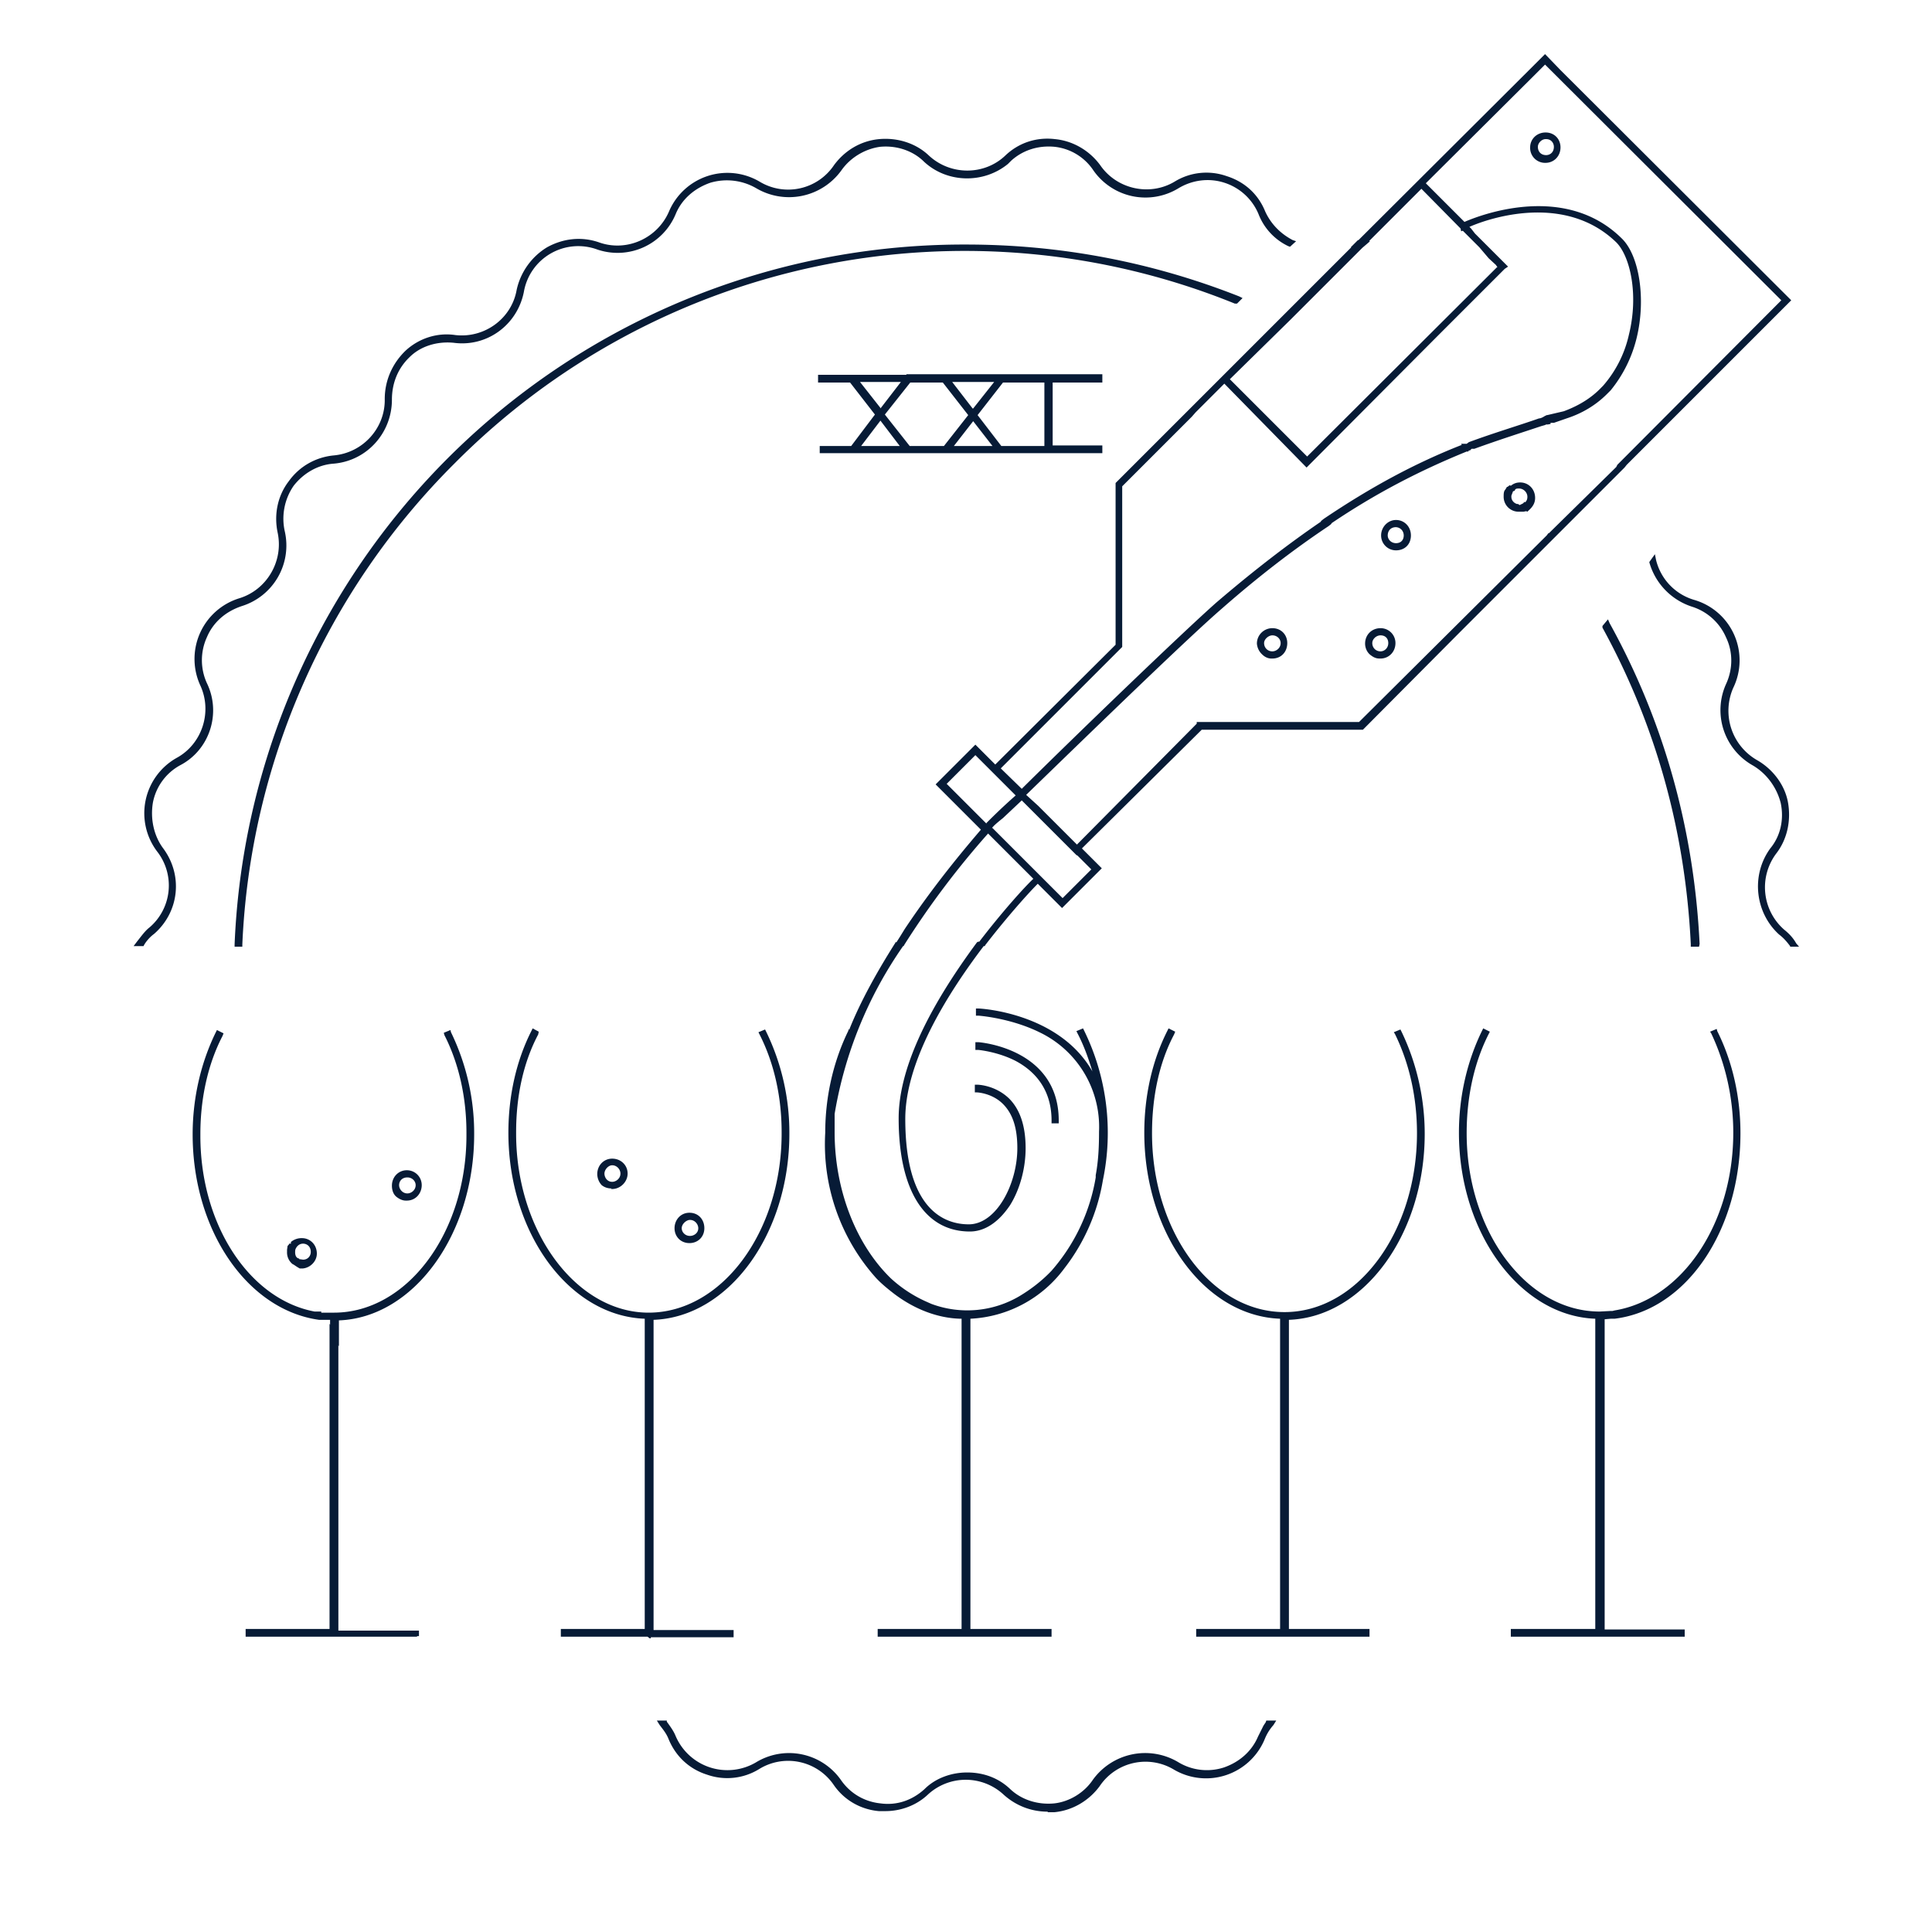 <svg xmlns="http://www.w3.org/2000/svg" width="350" height="350" viewBox="0.5 568.5 350 350"><path fill="#071b36" d="M190.3 896.7c-3 0-5.8-1.1-8-3.1a10.1 10.1 0 0 0-13.7 0c-2 1.9-4.8 3-7.7 3h-1.2c-3.3-.3-6.3-2-8.2-4.8A10 10 0 0 0 138 889a11 11 0 0 1-9.4 1c-3.2-1-5.7-3.3-7-6.5-.4-1-1-1.7-1.6-2.5l-.5-.8h1.8v.2c.5.7 1.2 1.6 1.6 2.6a10.2 10.2 0 0 0 14.5 4.8 11.5 11.5 0 0 1 15.4 3.1c1.7 2.5 4.3 4 7.2 4.3 2.9.4 5.7-.5 8-2.6 2-2 4.9-3 7.7-3 3 0 5.7 1 7.8 3 2 1.9 4.9 2.9 8 2.6 2.7-.3 5.4-1.9 7-4.3a11.7 11.7 0 0 1 15.4-3.2 10 10 0 0 0 8.3 1c2.9-1 5.1-3 6.2-5.6l1-2 .4-.6.1-.3h1.8l-.5.8c-.7.8-1.2 1.6-1.6 2.6a11.5 11.5 0 0 1-16.4 5.5 10 10 0 0 0-13.5 3c-2 2.7-5 4.4-8.2 4.7h-1.2zm-72.1-31.4l-.4-.3h-15.7v-1.4h15.2v-56.2c-13.7-.5-24.7-15.5-24.7-33.7 0-6.6 1.4-13 4.2-18.5l.2-.4 1.1.6-.1.5c-2.7 5.1-4 11.2-4 17.7v.5c.1 17.7 11 32.2 24 32.2 13.2 0 24-14.5 24.1-32.2v-.5c0-6.5-1.4-12.6-4-17.7l-.2-.4 1.2-.5.2.4a41.8 41.8 0 0 1 4.2 18.5c0 18.2-11 33.2-24.6 33.7v56.2h14.5v1.3h-15v.2h-.2zm114.6-.3h-15.6v-1.4h15.2v-56.2c-13.7-.5-24.6-15.5-24.6-33.7 0-6.6 1.4-13 4.2-18.5l.2-.4 1.2.6-.2.5c-2.7 5.1-4 11.3-4 17.9 0 17.8 10.7 32.4 24 32.4s24-14.6 24-32.4c0-6.3-1.3-12.5-4-18l-.2-.3 1.2-.5.2.4c2.7 5.6 4.2 12 4.2 18.5 0 18.2-11 33.2-24.6 33.7v56h14.6v1.4h-15.8zm72.6 0h-31.2v-1.4h15.3v-56.2c-13.6-.5-24.7-15.5-24.7-33.7 0-6.6 1.5-13 4.2-18.5l.2-.4 1.2.6-.2.4c-2.6 5.1-4 11.3-4 18 0 17.7 10.8 32.3 24.1 32.3l1.9-.1h.4l.4-.1c12.2-2 21.5-15.7 21.5-32.2 0-6.3-1.4-12.5-4-18l-.2-.3 1.2-.5.1.4c2.8 5.6 4.2 12 4.2 18.5 0 17.5-9.7 32-22.8 33.6h-.7l-1.1.1v56.2h14.5v1.3h-.3zm-114.7 0h-31.2v-1.4h15.2v-56.2h-.2c-4.1-.1-8.3-1.7-12-4.5-1.3-1-2.5-2-3.4-3a36.3 36.3 0 0 1-9.1-26.2c0-6.6 1.5-13 4.2-18.5v-.2h.2v-.1c2-5 5-10.4 8.3-15.6v-.1h.2l.7-1.1.8-1.3c6-9 12.2-16.1 13.8-18l-8.2-8.2 7.2-7.2 3.6 3.6 21.8-21.7V656l42.7-42.7h-.1l1.3-1.3h.1l30.8-30.7 3-3 2.8 2.9 41.8 41.7-29.8 29.8-.4.5-13.4 13.4-16.7 16.7-17.3 17.4h-29.2l-21.7 21.5 3.6 3.6-7.2 7.2-4.4-4.4c-1.6 1.6-5.4 5.8-9.5 11.1l-.1.2h-.2c-9.4 12.4-14.2 23-14.2 31.3 0 16.7 7.3 19.1 11.5 19.1 5 0 8.8-7.3 8.8-13.8 0-3.6-.8-6.2-2.6-8-2-2-4.7-2.1-4.7-2.1h-.4V765h.4s3.2 0 5.8 2.5c2 2 3 5 3 9 0 3.6-1 7.4-2.8 10.3-2 3-4.5 4.8-7.3 4.8-8.2 0-12.9-7.5-12.9-20.5 0-8.5 4.8-19.2 14.2-31.9l.2-.1h.2c4.3-5.6 8.3-10 9.8-11.4l-8.2-8.2a156.1 156.1 0 0 0-15.2 20.2l-.1.2h-.1a74.6 74.6 0 0 0-12.4 30.4v3.3c0 10.5 3.9 20.4 10.2 26.5a23.8 23.8 0 0 0 6.4 4.2l.9.4a18.6 18.6 0 0 0 16-1.4c2-1.2 4-2.7 5.8-4.6a34.2 34.2 0 0 0 8-16.9v-.4c.5-2.7.6-5.3.6-7.9a19 19 0 0 0-10.8-18c-5.3-2.6-11-3-11-3h-.5v-1.3h.5c.2 0 14.5.7 20.6 11.4-.7-2.3-1.5-4.6-2.7-6.9l-.2-.4 1.2-.5.2.4a42.1 42.1 0 0 1 3.4 27.1 35.5 35.5 0 0 1-7 16 22.5 22.5 0 0 1-17 9.1v56.2H191v1.4h-.3zm-10.4-146.5l12.7 12.7 5.2-5.2-2.6-2.6v.1l-10-10-3.4 3.2c-1 .8-1.6 1.3-2 1.8zm8.3-4l7 7 21.7-21.9v-.3h29.4l34-33.8.3-.4h.1l12.2-12 .2-.4 29.7-29.8-42.8-42.7-2 2-19.6 19.5 7 7c3.7-1.6 18.5-6.9 28.5 3 3.2 3.1 4.4 11 2.7 18a24 24 0 0 1-4.7 9.5l-.3.3-.4.4c-2 2-4.5 3.5-7.3 4.4l-2.3.8h-.6v.2l-.5.1h-.3l-.2.1-.7.2c-3.6 1.2-7.7 2.5-12.1 4.1h-.5l-.3.3h-.2l-.1.2H266.2c-8.6 3.5-16.5 7.6-24.5 13v.1l-.5.4c-6.3 4.2-12.8 9.2-19.4 15-5.9 5.1-22 20.7-35.4 33.7l2.2 2zm-16.6-4l7.2 7.2v-.1c1-1 2.8-2.8 5.3-5l-7.3-7.3-5.2 5.2zm9.8-2.8l3.8 3.7c10.3-10.2 29-28.2 35.2-33.7 7-6 13.3-10.8 19-14.7v-.1l.5-.4c8.6-5.8 16.6-10.1 25-13.4l-.1-.2h1l.4-.3c4.6-1.7 9-3 12.7-4.3.3 0 .7-.2 1-.4l.4-.2h.1l3-.7c2.7-1 5-2.4 6.8-4.3l.3-.3a21 21 0 0 0 4.7-9.3c1.8-7.3.2-14.2-2.3-16.7-9.3-9-23-4.4-26.6-2.8l.3.3.7.9 6 6-.6.4-12 12-23.9 24-14.9-15.2-5.2 5.2-.7.8-12.6 12.6v29.1l-22 22zm41.5-70.5l14 14 34.5-34.4h-.1l-.2-.3-1.3-1.2-1.7-2-3-3-.3.1-.1-.5-7.1-7.2-9.5 9.5h.2l-1.4 1.2-13 13-11 10.8zM76.1 865H45v-1.4h15.2v-55.3l.1.2v-.9H58.3c-13-1.8-22.9-16.2-22.9-33.6 0-6.6 1.5-13 4.2-18.5l.2-.4 1.2.6-.2.5c-2.6 5-4 11.2-4 17.7v.4c0 16.1 8.9 29.6 20.7 31.8h1.2v.2H61c13.2 0 24-14.4 24-32.1v-.5c0-6.5-1.4-12.6-4-17.7l-.1-.4 1.2-.5.1.4a41.8 41.8 0 0 1 4.2 18.5c0 18.2-11 33.2-24.5 33.7v4.7l-.1-.2v51.7h14.6v1H76zm-21.8-67l-.6-.4-.2-.1a2.7 2.7 0 0 1-1-2.2v-.4l.1-.7.2-.2.1-.2h.3v-.3a3 3 0 0 1 2-.7c1.5 0 2.7 1.2 2.7 2.8 0 1.4-1.2 2.6-2.6 2.7h-.5l-.5-.3zm.4-1.4l.7.1c.9 0 1.4-.7 1.4-1.4 0-1-.7-1.5-1.4-1.5s-1.2.5-1.4 1.1c-.1.7 0 1.5.7 1.6zm70.7-2.9c-1.6 0-2.7-1.2-2.7-2.7s1.1-2.8 2.7-2.8 2.7 1.2 2.7 2.8-1.2 2.7-2.7 2.7zm0-4.2c-.7.1-1.4.8-1.4 1.5s.6 1.4 1.5 1.4c.7 0 1.5-.5 1.5-1.4 0-.7-.6-1.5-1.5-1.5zM74 786c-.6 0-1.2-.3-1.7-.7-.6-.5-.8-1.3-.8-2 0-1.6 1.2-2.8 2.7-2.8s2.7 1.2 2.7 2.7-1.1 2.8-2.7 2.8H74zm.3-4.2c-1 0-1.5.7-1.5 1.4s.6 1.5 1.5 1.5c.7 0 1.5-.6 1.5-1.5 0-.7-.6-1.4-1.5-1.4zm37 2c-.7 0-1.3-.2-1.8-.6a3 3 0 0 1-.8-2c0-1.6 1.2-2.8 2.7-2.8 1.6 0 2.8 1.2 2.8 2.7 0 1.5-1.3 2.8-2.8 2.8h-.2zm.1-4.2c-.7 0-1.4.8-1.4 1.5s.5 1.5 1.4 1.5c.7 0 1.5-.6 1.5-1.5 0-.7-.6-1.5-1.5-1.5zm81-7.6h-1.4v-.5c0-4.8-2.2-8.5-6.5-10.8-3.3-1.7-6.8-2-6.8-2h-.5v-1.4h.5c.2 0 14.6 1.1 14.6 14.2v.5zm134-32h-1.6v-.1c-.6-.8-1.2-1.5-2-2.1-4.4-4-5.1-10.8-1.6-15.6 1.9-2.3 2.5-5.3 1.9-8.2-.7-2.8-2.5-5.3-5-6.8a11.5 11.5 0 0 1-4.9-14.8c1.2-2.6 1.3-5.7 0-8.4a10 10 0 0 0-6.2-5.6 11.8 11.8 0 0 1-7.7-8v-.1l1-1.4.2 1a10 10 0 0 0 7 7.3 11.4 11.4 0 0 1 7 15.9 10.3 10.3 0 0 0 4.3 13.1c2.8 1.6 5 4.4 5.6 7.6.6 3.3-.1 6.7-2.1 9.3a10.2 10.2 0 0 0 1.4 13.8c1 .8 1.7 1.6 2.2 2.5l.6.7zm-282 0H43v-.4a132.2 132.2 0 0 1 132.5-126.8c17.2 0 33.8 3.2 49.5 9.4l.6.3-1 1h-.4a130.2 130.2 0 0 0-141.4 29 131 131 0 0 0-38.4 87.1v.5zm263.9 0h-1.5v-.5c-1-20.4-6.3-39.6-16-57.3v-.3l1-1.2.3.7c9.9 17.9 15.3 37.5 16.3 58.1l-.1.5zm-281.8-.1h-1.8l.6-.8c.8-1 1.5-2 2.3-2.6a10 10 0 0 0 1.4-13.7 11.5 11.5 0 0 1 3.5-17c4.6-2.5 6.5-8.3 4.3-13.1a11.5 11.5 0 0 1 7-15.8c5-1.5 8.1-6.7 7-11.9-.7-3.3 0-6.7 2-9.3 2-2.8 5-4.4 8.2-4.7 5.3-.5 9.3-5 9.2-10.2 0-3.4 1.4-6.5 3.8-8.8 2.4-2.2 5.7-3.3 9-2.8 5.3.6 10.2-3 11.1-8.2.7-3.2 2.7-6 5.5-7.7 2.9-1.6 6.2-2 9.4-.9 5 1.8 10.6-.7 12.7-5.6a11.5 11.5 0 0 1 16.4-5.4 10 10 0 0 0 13.5-3c2-2.7 4.9-4.4 8.2-4.7 3.4-.3 6.7.8 9 3 3.9 3.6 10 3.6 13.8 0 2.4-2.3 5.6-3.4 9-3 3.2.3 6.2 2 8.2 4.7 3 4.4 9 5.7 13.5 3a11 11 0 0 1 9.4-1c3.2 1 5.7 3.2 7 6.4 1 2.2 2.7 4 5 5.2l.6.2-1.1 1-.3-.1a10.7 10.7 0 0 1-5.4-5.8 10 10 0 0 0-6.2-5.7c-2.8-.9-5.8-.5-8.3 1a11.5 11.5 0 0 1-15.4-3.2 9.7 9.7 0 0 0-7-4.3c-3-.3-5.8.6-7.9 2.5l-.6.6c-4.4 3.6-11 3.5-15.2-.4-2-2-5-3-8-2.7-2.8.4-5.4 2-7 4.3a11.7 11.7 0 0 1-15.4 3.2 10.6 10.6 0 0 0-8.3-1c-2.9 1-5.2 3-6.3 5.7a11.4 11.4 0 0 1-14.2 6.4 10 10 0 0 0-13.3 7.7c-1.2 6-6.7 10-12.7 9.2-3-.3-6 .6-8 2.6-2.1 2-3.2 4.7-3.2 7.7 0 6-4.5 11.1-10.6 11.6-2.8.2-5.4 1.7-7.2 4a10.5 10.5 0 0 0-1.6 8.3 11.5 11.5 0 0 1-7.8 13.5c-3 1-5.2 3-6.3 5.6a10 10 0 0 0 0 8.4c2.6 5.4.5 12-4.8 14.8a9.8 9.8 0 0 0-5 6.8c-.5 3 .2 6 1.8 8.2 3.7 4.9 3 11.6-1.6 15.6-.7.5-1.4 1.3-1.8 2l-.1.2zm204.3-52.1c-.6 0-1.2-.3-1.6-.7a3 3 0 0 1-1-2c0-1.6 1.3-2.8 2.8-2.8 1.6 0 2.7 1.2 2.7 2.7 0 1.6-1.1 2.8-2.7 2.8h-.2zm.2-4.2c-.7 0-1.5.7-1.5 1.4 0 .8.6 1.5 1.5 1.5.7 0 1.5-.6 1.5-1.5 0-.7-.6-1.4-1.5-1.4zm19.4 4.2c-.7 0-1.2-.3-1.7-.7-.6-.5-.9-1.3-.9-2 0-1.6 1.2-2.8 2.8-2.8 1.5 0 2.7 1.2 2.7 2.7 0 1.6-1.2 2.8-2.7 2.8h-.2zm.2-4.2c-.8 0-1.5.7-1.5 1.4 0 .8.6 1.5 1.5 1.5.7 0 1.4-.6 1.4-1.5 0-.8-.5-1.4-1.4-1.4zm2.8-15.4c-1.5 0-2.7-1.2-2.7-2.7s1.2-2.8 2.7-2.8 2.7 1.2 2.7 2.8-1.1 2.7-2.7 2.7zm0-4.2c-1 0-1.5.7-1.5 1.5 0 .7.6 1.4 1.5 1.4 1 0 1.4-.7 1.4-1.4 0-.8-.6-1.5-1.5-1.5zm22.2-2.8a2.7 2.7 0 0 1-2.7-2.7c0-.5 0-1 .3-1.3l.3-.5h.1l.4-.3.2.1c.5-.4 1-.6 1.7-.6 1.5 0 2.7 1.2 2.7 2.8 0 .9-.4 1.6-1.2 2.3l-.2.2-.2-.1-.5.1h-.9zm-.3-1.4h.2l.3.2.4-.2.2-.1.3-.3.1.1c.3-.3.4-.6.4-1 0-.8-.7-1.5-1.5-1.5-.4 0-.7 0-.8.4l-.3.1-.3.8v.2c0 .6.4 1.1 1 1.3zm-92.7-9.2H149v-1.3h5.7l4.3-5.7-4.5-5.8h-5.8v-1.4h16v-.1h35.5v1.5h-9v11.4h9v1.4h-17.8.1zm-.5-1.3h7.6v-11.5h-6.8.1-.8l-4.6 5.9 4.3 5.6h.2zm-8.8 0h7l-3.5-4.5-3.5 4.5zm-1.8 0l4.4-5.6-4.6-5.9h-1 .2-5.1l-4.6 5.8 4.5 5.7h6.2zm-15 0h7l-3.5-4.6-3.5 4.6zm20.3-6.8l3.8-4.8H173l3.7 4.8zm-16.8 0l3.7-4.8h-7.4l3.7 4.7zM280.5 598a2.7 2.7 0 0 1-2.8-2.8c0-1.5 1.2-2.7 2.8-2.7s2.7 1.2 2.7 2.7c0 1.6-1.2 2.8-2.7 2.8zm0-4.3c-.7 0-1.4.7-1.4 1.4 0 .8.5 1.5 1.5 1.5.7 0 1.4-.5 1.4-1.5 0-.7-.5-1.4-1.4-1.4z"/></svg>